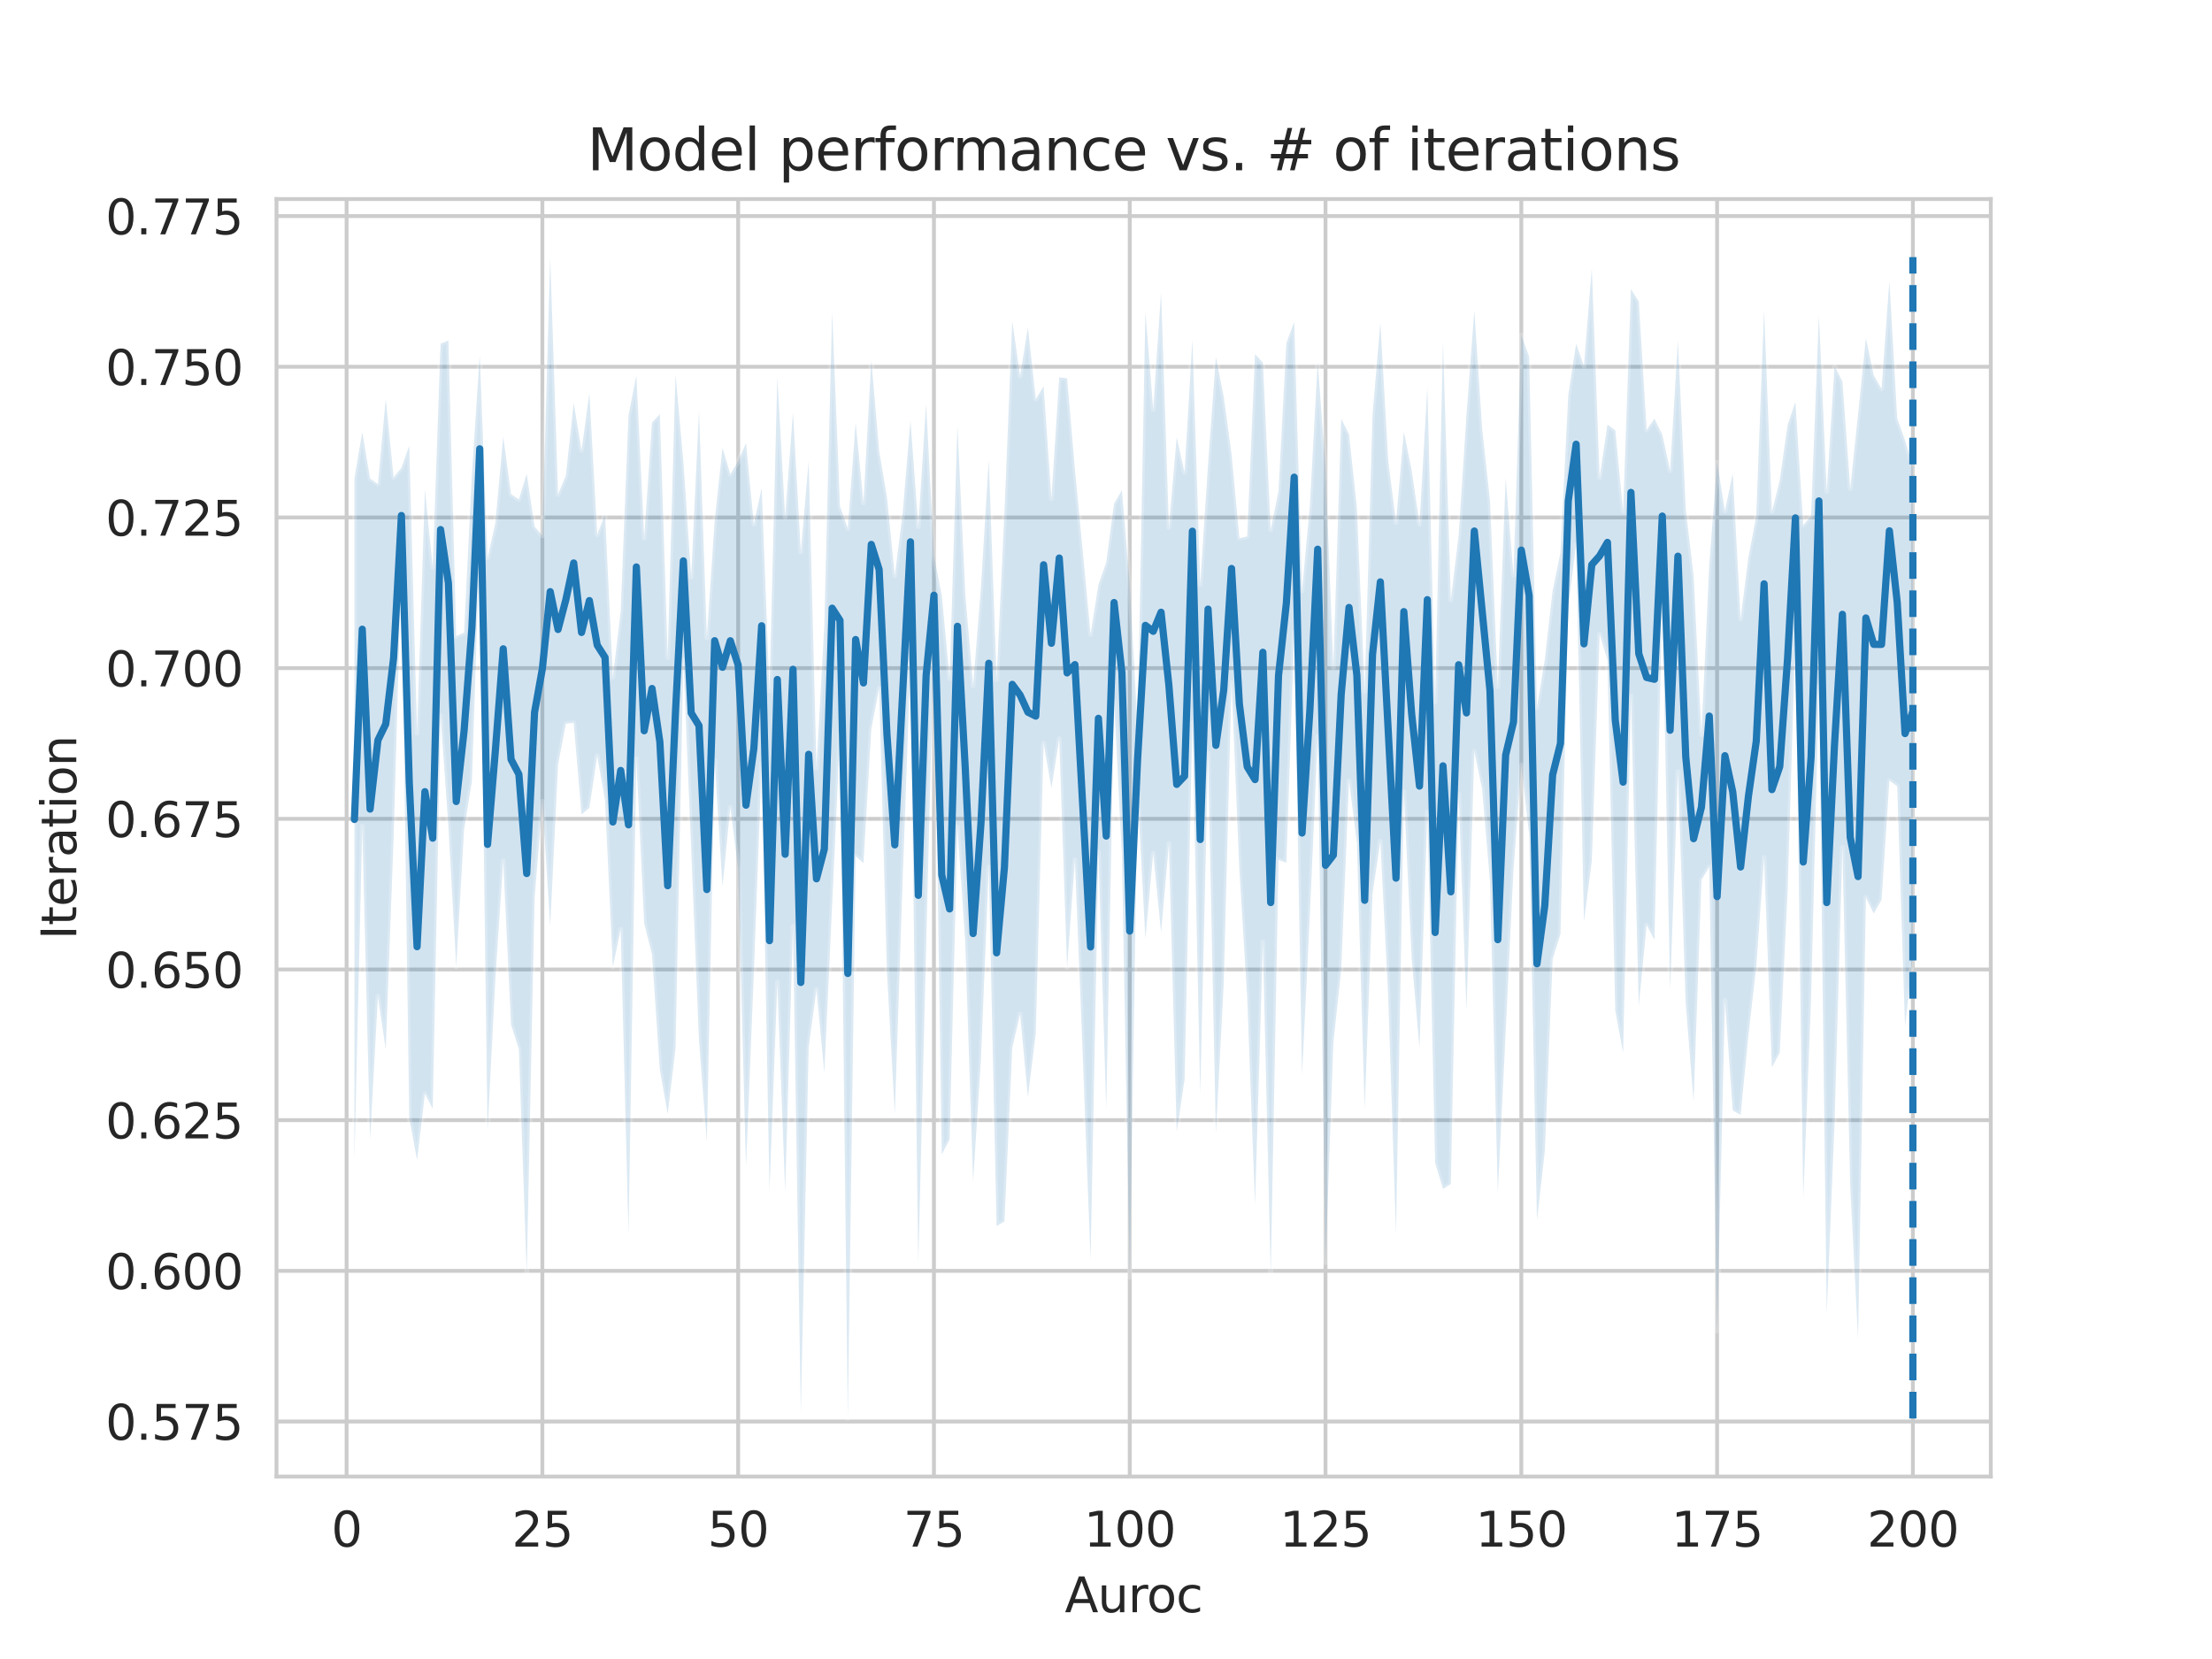 <?xml version="1.0" encoding="utf-8" standalone="no"?>
<!DOCTYPE svg PUBLIC "-//W3C//DTD SVG 1.1//EN"
  "http://www.w3.org/Graphics/SVG/1.1/DTD/svg11.dtd">
<svg xmlns:xlink="http://www.w3.org/1999/xlink" width="460.8pt" height="345.6pt" viewBox="0 0 460.8 345.6" xmlns="http://www.w3.org/2000/svg" version="1.1">
 <defs>
  <style type="text/css">*{stroke-linejoin: round; stroke-linecap: butt}</style>
 </defs>
 <g id="figure_1">
  <g id="patch_1">
   <path d="M 0 345.6 
L 460.8 345.6 
L 460.8 0 
L 0 0 
z
" style="fill: #ffffff"/>
  </g>
  <g id="axes_1">
   <g id="patch_2">
    <path d="M 57.6 307.584 
L 414.72 307.584 
L 414.72 41.472 
L 57.6 41.472 
z
" style="fill: #ffffff"/>
   </g>
   <g id="matplotlib.axis_1">
    <g id="xtick_1">
     <g id="line2d_1">
      <path d="M 72.201 307.584 
L 72.201 41.472 
" clip-path="url(#pf4f6a76cea)" style="fill: none; stroke: #cccccc; stroke-width: 0.8; stroke-linecap: round"/>
     </g>
     <g id="text_1">
      <!-- 0 -->
      <g style="fill: #262626" transform="translate(69.02 322.182)scale(0.1 -0.1)">
       <defs>
        <path id="DejaVuSans-30" d="M 2034 4250 
Q 1547 4250 1301 3770 
Q 1056 3291 1056 2328 
Q 1056 1369 1301 889 
Q 1547 409 2034 409 
Q 2525 409 2770 889 
Q 3016 1369 3016 2328 
Q 3016 3291 2770 3770 
Q 2525 4250 2034 4250 
z
M 2034 4750 
Q 2819 4750 3233 4129 
Q 3647 3509 3647 2328 
Q 3647 1150 3233 529 
Q 2819 -91 2034 -91 
Q 1250 -91 836 529 
Q 422 1150 422 2328 
Q 422 3509 836 4129 
Q 1250 4750 2034 4750 
z
" transform="scale(0.016)"/>
       </defs>
       <use xlink:href="#DejaVuSans-30"/>
      </g>
     </g>
    </g>
    <g id="xtick_2">
     <g id="line2d_2">
      <path d="M 112.987 307.584 
L 112.987 41.472 
" clip-path="url(#pf4f6a76cea)" style="fill: none; stroke: #cccccc; stroke-width: 0.8; stroke-linecap: round"/>
     </g>
     <g id="text_2">
      <!-- 25 -->
      <g style="fill: #262626" transform="translate(106.625 322.182)scale(0.1 -0.1)">
       <defs>
        <path id="DejaVuSans-32" d="M 1228 531 
L 3431 531 
L 3431 0 
L 469 0 
L 469 531 
Q 828 903 1448 1529 
Q 2069 2156 2228 2338 
Q 2531 2678 2651 2914 
Q 2772 3150 2772 3378 
Q 2772 3750 2511 3984 
Q 2250 4219 1831 4219 
Q 1534 4219 1204 4116 
Q 875 4013 500 3803 
L 500 4441 
Q 881 4594 1212 4672 
Q 1544 4750 1819 4750 
Q 2544 4750 2975 4387 
Q 3406 4025 3406 3419 
Q 3406 3131 3298 2873 
Q 3191 2616 2906 2266 
Q 2828 2175 2409 1742 
Q 1991 1309 1228 531 
z
" transform="scale(0.016)"/>
        <path id="DejaVuSans-35" d="M 691 4666 
L 3169 4666 
L 3169 4134 
L 1269 4134 
L 1269 2991 
Q 1406 3038 1543 3061 
Q 1681 3084 1819 3084 
Q 2600 3084 3056 2656 
Q 3513 2228 3513 1497 
Q 3513 744 3044 326 
Q 2575 -91 1722 -91 
Q 1428 -91 1123 -41 
Q 819 9 494 109 
L 494 744 
Q 775 591 1075 516 
Q 1375 441 1709 441 
Q 2250 441 2565 725 
Q 2881 1009 2881 1497 
Q 2881 1984 2565 2268 
Q 2250 2553 1709 2553 
Q 1456 2553 1204 2497 
Q 953 2441 691 2322 
L 691 4666 
z
" transform="scale(0.016)"/>
       </defs>
       <use xlink:href="#DejaVuSans-32"/>
       <use xlink:href="#DejaVuSans-35" x="63.623"/>
      </g>
     </g>
    </g>
    <g id="xtick_3">
     <g id="line2d_3">
      <path d="M 153.773 307.584 
L 153.773 41.472 
" clip-path="url(#pf4f6a76cea)" style="fill: none; stroke: #cccccc; stroke-width: 0.8; stroke-linecap: round"/>
     </g>
     <g id="text_3">
      <!-- 50 -->
      <g style="fill: #262626" transform="translate(147.41 322.182)scale(0.1 -0.1)">
       <use xlink:href="#DejaVuSans-35"/>
       <use xlink:href="#DejaVuSans-30" x="63.623"/>
      </g>
     </g>
    </g>
    <g id="xtick_4">
     <g id="line2d_4">
      <path d="M 194.559 307.584 
L 194.559 41.472 
" clip-path="url(#pf4f6a76cea)" style="fill: none; stroke: #cccccc; stroke-width: 0.8; stroke-linecap: round"/>
     </g>
     <g id="text_4">
      <!-- 75 -->
      <g style="fill: #262626" transform="translate(188.196 322.182)scale(0.1 -0.1)">
       <defs>
        <path id="DejaVuSans-37" d="M 525 4666 
L 3525 4666 
L 3525 4397 
L 1831 0 
L 1172 0 
L 2766 4134 
L 525 4134 
L 525 4666 
z
" transform="scale(0.016)"/>
       </defs>
       <use xlink:href="#DejaVuSans-37"/>
       <use xlink:href="#DejaVuSans-35" x="63.623"/>
      </g>
     </g>
    </g>
    <g id="xtick_5">
     <g id="line2d_5">
      <path d="M 235.344 307.584 
L 235.344 41.472 
" clip-path="url(#pf4f6a76cea)" style="fill: none; stroke: #cccccc; stroke-width: 0.8; stroke-linecap: round"/>
     </g>
     <g id="text_5">
      <!-- 100 -->
      <g style="fill: #262626" transform="translate(225.801 322.182)scale(0.1 -0.1)">
       <defs>
        <path id="DejaVuSans-31" d="M 794 531 
L 1825 531 
L 1825 4091 
L 703 3866 
L 703 4441 
L 1819 4666 
L 2450 4666 
L 2450 531 
L 3481 531 
L 3481 0 
L 794 0 
L 794 531 
z
" transform="scale(0.016)"/>
       </defs>
       <use xlink:href="#DejaVuSans-31"/>
       <use xlink:href="#DejaVuSans-30" x="63.623"/>
       <use xlink:href="#DejaVuSans-30" x="127.246"/>
      </g>
     </g>
    </g>
    <g id="xtick_6">
     <g id="line2d_6">
      <path d="M 276.13 307.584 
L 276.13 41.472 
" clip-path="url(#pf4f6a76cea)" style="fill: none; stroke: #cccccc; stroke-width: 0.8; stroke-linecap: round"/>
     </g>
     <g id="text_6">
      <!-- 125 -->
      <g style="fill: #262626" transform="translate(266.586 322.182)scale(0.1 -0.1)">
       <use xlink:href="#DejaVuSans-31"/>
       <use xlink:href="#DejaVuSans-32" x="63.623"/>
       <use xlink:href="#DejaVuSans-35" x="127.246"/>
      </g>
     </g>
    </g>
    <g id="xtick_7">
     <g id="line2d_7">
      <path d="M 316.916 307.584 
L 316.916 41.472 
" clip-path="url(#pf4f6a76cea)" style="fill: none; stroke: #cccccc; stroke-width: 0.8; stroke-linecap: round"/>
     </g>
     <g id="text_7">
      <!-- 150 -->
      <g style="fill: #262626" transform="translate(307.372 322.182)scale(0.1 -0.1)">
       <use xlink:href="#DejaVuSans-31"/>
       <use xlink:href="#DejaVuSans-35" x="63.623"/>
       <use xlink:href="#DejaVuSans-30" x="127.246"/>
      </g>
     </g>
    </g>
    <g id="xtick_8">
     <g id="line2d_8">
      <path d="M 357.702 307.584 
L 357.702 41.472 
" clip-path="url(#pf4f6a76cea)" style="fill: none; stroke: #cccccc; stroke-width: 0.8; stroke-linecap: round"/>
     </g>
     <g id="text_8">
      <!-- 175 -->
      <g style="fill: #262626" transform="translate(348.158 322.182)scale(0.1 -0.1)">
       <use xlink:href="#DejaVuSans-31"/>
       <use xlink:href="#DejaVuSans-37" x="63.623"/>
       <use xlink:href="#DejaVuSans-35" x="127.246"/>
      </g>
     </g>
    </g>
    <g id="xtick_9">
     <g id="line2d_9">
      <path d="M 398.487 307.584 
L 398.487 41.472 
" clip-path="url(#pf4f6a76cea)" style="fill: none; stroke: #cccccc; stroke-width: 0.8; stroke-linecap: round"/>
     </g>
     <g id="text_9">
      <!-- 200 -->
      <g style="fill: #262626" transform="translate(388.944 322.182)scale(0.1 -0.1)">
       <use xlink:href="#DejaVuSans-32"/>
       <use xlink:href="#DejaVuSans-30" x="63.623"/>
       <use xlink:href="#DejaVuSans-30" x="127.246"/>
      </g>
     </g>
    </g>
    <g id="text_10">
     <!-- Auroc -->
     <g style="fill: #262626" transform="translate(221.819 335.861)scale(0.1 -0.1)">
      <defs>
       <path id="DejaVuSans-41" d="M 2188 4044 
L 1331 1722 
L 3047 1722 
L 2188 4044 
z
M 1831 4666 
L 2547 4666 
L 4325 0 
L 3669 0 
L 3244 1197 
L 1141 1197 
L 716 0 
L 50 0 
L 1831 4666 
z
" transform="scale(0.016)"/>
       <path id="DejaVuSans-75" d="M 544 1381 
L 544 3500 
L 1119 3500 
L 1119 1403 
Q 1119 906 1312 657 
Q 1506 409 1894 409 
Q 2359 409 2629 706 
Q 2900 1003 2900 1516 
L 2900 3500 
L 3475 3500 
L 3475 0 
L 2900 0 
L 2900 538 
Q 2691 219 2414 64 
Q 2138 -91 1772 -91 
Q 1169 -91 856 284 
Q 544 659 544 1381 
z
M 1991 3584 
L 1991 3584 
z
" transform="scale(0.016)"/>
       <path id="DejaVuSans-72" d="M 2631 2963 
Q 2534 3019 2420 3045 
Q 2306 3072 2169 3072 
Q 1681 3072 1420 2755 
Q 1159 2438 1159 1844 
L 1159 0 
L 581 0 
L 581 3500 
L 1159 3500 
L 1159 2956 
Q 1341 3275 1631 3429 
Q 1922 3584 2338 3584 
Q 2397 3584 2469 3576 
Q 2541 3569 2628 3553 
L 2631 2963 
z
" transform="scale(0.016)"/>
       <path id="DejaVuSans-6f" d="M 1959 3097 
Q 1497 3097 1228 2736 
Q 959 2375 959 1747 
Q 959 1119 1226 758 
Q 1494 397 1959 397 
Q 2419 397 2687 759 
Q 2956 1122 2956 1747 
Q 2956 2369 2687 2733 
Q 2419 3097 1959 3097 
z
M 1959 3584 
Q 2709 3584 3137 3096 
Q 3566 2609 3566 1747 
Q 3566 888 3137 398 
Q 2709 -91 1959 -91 
Q 1206 -91 779 398 
Q 353 888 353 1747 
Q 353 2609 779 3096 
Q 1206 3584 1959 3584 
z
" transform="scale(0.016)"/>
       <path id="DejaVuSans-63" d="M 3122 3366 
L 3122 2828 
Q 2878 2963 2633 3030 
Q 2388 3097 2138 3097 
Q 1578 3097 1268 2742 
Q 959 2388 959 1747 
Q 959 1106 1268 751 
Q 1578 397 2138 397 
Q 2388 397 2633 464 
Q 2878 531 3122 666 
L 3122 134 
Q 2881 22 2623 -34 
Q 2366 -91 2075 -91 
Q 1284 -91 818 406 
Q 353 903 353 1747 
Q 353 2603 823 3093 
Q 1294 3584 2113 3584 
Q 2378 3584 2631 3529 
Q 2884 3475 3122 3366 
z
" transform="scale(0.016)"/>
      </defs>
      <use xlink:href="#DejaVuSans-41"/>
      <use xlink:href="#DejaVuSans-75" x="68.408"/>
      <use xlink:href="#DejaVuSans-72" x="131.787"/>
      <use xlink:href="#DejaVuSans-6f" x="170.65"/>
      <use xlink:href="#DejaVuSans-63" x="231.832"/>
     </g>
    </g>
   </g>
   <g id="matplotlib.axis_2">
    <g id="ytick_1">
     <g id="line2d_10">
      <path d="M 57.6 296.128 
L 414.72 296.128 
" clip-path="url(#pf4f6a76cea)" style="fill: none; stroke: #cccccc; stroke-width: 0.8; stroke-linecap: round"/>
     </g>
     <g id="text_11">
      <!-- 0.575 -->
      <g style="fill: #262626" transform="translate(21.972 299.927)scale(0.1 -0.1)">
       <defs>
        <path id="DejaVuSans-2e" d="M 684 794 
L 1344 794 
L 1344 0 
L 684 0 
L 684 794 
z
" transform="scale(0.016)"/>
       </defs>
       <use xlink:href="#DejaVuSans-30"/>
       <use xlink:href="#DejaVuSans-2e" x="63.623"/>
       <use xlink:href="#DejaVuSans-35" x="95.41"/>
       <use xlink:href="#DejaVuSans-37" x="159.033"/>
       <use xlink:href="#DejaVuSans-35" x="222.656"/>
      </g>
     </g>
    </g>
    <g id="ytick_2">
     <g id="line2d_11">
      <path d="M 57.6 264.739 
L 414.72 264.739 
" clip-path="url(#pf4f6a76cea)" style="fill: none; stroke: #cccccc; stroke-width: 0.8; stroke-linecap: round"/>
     </g>
     <g id="text_12">
      <!-- 0.600 -->
      <g style="fill: #262626" transform="translate(21.972 268.538)scale(0.1 -0.1)">
       <defs>
        <path id="DejaVuSans-36" d="M 2113 2584 
Q 1688 2584 1439 2293 
Q 1191 2003 1191 1497 
Q 1191 994 1439 701 
Q 1688 409 2113 409 
Q 2538 409 2786 701 
Q 3034 994 3034 1497 
Q 3034 2003 2786 2293 
Q 2538 2584 2113 2584 
z
M 3366 4563 
L 3366 3988 
Q 3128 4100 2886 4159 
Q 2644 4219 2406 4219 
Q 1781 4219 1451 3797 
Q 1122 3375 1075 2522 
Q 1259 2794 1537 2939 
Q 1816 3084 2150 3084 
Q 2853 3084 3261 2657 
Q 3669 2231 3669 1497 
Q 3669 778 3244 343 
Q 2819 -91 2113 -91 
Q 1303 -91 875 529 
Q 447 1150 447 2328 
Q 447 3434 972 4092 
Q 1497 4750 2381 4750 
Q 2619 4750 2861 4703 
Q 3103 4656 3366 4563 
z
" transform="scale(0.016)"/>
       </defs>
       <use xlink:href="#DejaVuSans-30"/>
       <use xlink:href="#DejaVuSans-2e" x="63.623"/>
       <use xlink:href="#DejaVuSans-36" x="95.41"/>
       <use xlink:href="#DejaVuSans-30" x="159.033"/>
       <use xlink:href="#DejaVuSans-30" x="222.656"/>
      </g>
     </g>
    </g>
    <g id="ytick_3">
     <g id="line2d_12">
      <path d="M 57.6 233.35 
L 414.72 233.35 
" clip-path="url(#pf4f6a76cea)" style="fill: none; stroke: #cccccc; stroke-width: 0.8; stroke-linecap: round"/>
     </g>
     <g id="text_13">
      <!-- 0.625 -->
      <g style="fill: #262626" transform="translate(21.972 237.149)scale(0.1 -0.1)">
       <use xlink:href="#DejaVuSans-30"/>
       <use xlink:href="#DejaVuSans-2e" x="63.623"/>
       <use xlink:href="#DejaVuSans-36" x="95.41"/>
       <use xlink:href="#DejaVuSans-32" x="159.033"/>
       <use xlink:href="#DejaVuSans-35" x="222.656"/>
      </g>
     </g>
    </g>
    <g id="ytick_4">
     <g id="line2d_13">
      <path d="M 57.6 201.961 
L 414.72 201.961 
" clip-path="url(#pf4f6a76cea)" style="fill: none; stroke: #cccccc; stroke-width: 0.8; stroke-linecap: round"/>
     </g>
     <g id="text_14">
      <!-- 0.650 -->
      <g style="fill: #262626" transform="translate(21.972 205.76)scale(0.1 -0.1)">
       <use xlink:href="#DejaVuSans-30"/>
       <use xlink:href="#DejaVuSans-2e" x="63.623"/>
       <use xlink:href="#DejaVuSans-36" x="95.41"/>
       <use xlink:href="#DejaVuSans-35" x="159.033"/>
       <use xlink:href="#DejaVuSans-30" x="222.656"/>
      </g>
     </g>
    </g>
    <g id="ytick_5">
     <g id="line2d_14">
      <path d="M 57.6 170.572 
L 414.72 170.572 
" clip-path="url(#pf4f6a76cea)" style="fill: none; stroke: #cccccc; stroke-width: 0.8; stroke-linecap: round"/>
     </g>
     <g id="text_15">
      <!-- 0.675 -->
      <g style="fill: #262626" transform="translate(21.972 174.371)scale(0.1 -0.1)">
       <use xlink:href="#DejaVuSans-30"/>
       <use xlink:href="#DejaVuSans-2e" x="63.623"/>
       <use xlink:href="#DejaVuSans-36" x="95.41"/>
       <use xlink:href="#DejaVuSans-37" x="159.033"/>
       <use xlink:href="#DejaVuSans-35" x="222.656"/>
      </g>
     </g>
    </g>
    <g id="ytick_6">
     <g id="line2d_15">
      <path d="M 57.6 139.183 
L 414.72 139.183 
" clip-path="url(#pf4f6a76cea)" style="fill: none; stroke: #cccccc; stroke-width: 0.8; stroke-linecap: round"/>
     </g>
     <g id="text_16">
      <!-- 0.700 -->
      <g style="fill: #262626" transform="translate(21.972 142.982)scale(0.1 -0.1)">
       <use xlink:href="#DejaVuSans-30"/>
       <use xlink:href="#DejaVuSans-2e" x="63.623"/>
       <use xlink:href="#DejaVuSans-37" x="95.41"/>
       <use xlink:href="#DejaVuSans-30" x="159.033"/>
       <use xlink:href="#DejaVuSans-30" x="222.656"/>
      </g>
     </g>
    </g>
    <g id="ytick_7">
     <g id="line2d_16">
      <path d="M 57.6 107.794 
L 414.72 107.794 
" clip-path="url(#pf4f6a76cea)" style="fill: none; stroke: #cccccc; stroke-width: 0.8; stroke-linecap: round"/>
     </g>
     <g id="text_17">
      <!-- 0.725 -->
      <g style="fill: #262626" transform="translate(21.972 111.593)scale(0.1 -0.1)">
       <use xlink:href="#DejaVuSans-30"/>
       <use xlink:href="#DejaVuSans-2e" x="63.623"/>
       <use xlink:href="#DejaVuSans-37" x="95.41"/>
       <use xlink:href="#DejaVuSans-32" x="159.033"/>
       <use xlink:href="#DejaVuSans-35" x="222.656"/>
      </g>
     </g>
    </g>
    <g id="ytick_8">
     <g id="line2d_17">
      <path d="M 57.6 76.405 
L 414.72 76.405 
" clip-path="url(#pf4f6a76cea)" style="fill: none; stroke: #cccccc; stroke-width: 0.8; stroke-linecap: round"/>
     </g>
     <g id="text_18">
      <!-- 0.750 -->
      <g style="fill: #262626" transform="translate(21.972 80.204)scale(0.1 -0.1)">
       <use xlink:href="#DejaVuSans-30"/>
       <use xlink:href="#DejaVuSans-2e" x="63.623"/>
       <use xlink:href="#DejaVuSans-37" x="95.41"/>
       <use xlink:href="#DejaVuSans-35" x="159.033"/>
       <use xlink:href="#DejaVuSans-30" x="222.656"/>
      </g>
     </g>
    </g>
    <g id="ytick_9">
     <g id="line2d_18">
      <path d="M 57.6 45.016 
L 414.72 45.016 
" clip-path="url(#pf4f6a76cea)" style="fill: none; stroke: #cccccc; stroke-width: 0.8; stroke-linecap: round"/>
     </g>
     <g id="text_19">
      <!-- 0.775 -->
      <g style="fill: #262626" transform="translate(21.972 48.816)scale(0.1 -0.1)">
       <use xlink:href="#DejaVuSans-30"/>
       <use xlink:href="#DejaVuSans-2e" x="63.623"/>
       <use xlink:href="#DejaVuSans-37" x="95.41"/>
       <use xlink:href="#DejaVuSans-37" x="159.033"/>
       <use xlink:href="#DejaVuSans-35" x="222.656"/>
      </g>
     </g>
    </g>
    <g id="text_20">
     <!-- Iteration -->
     <g style="fill: #262626" transform="translate(15.892 195.737)rotate(-90)scale(0.1 -0.1)">
      <defs>
       <path id="DejaVuSans-49" d="M 628 4666 
L 1259 4666 
L 1259 0 
L 628 0 
L 628 4666 
z
" transform="scale(0.016)"/>
       <path id="DejaVuSans-74" d="M 1172 4494 
L 1172 3500 
L 2356 3500 
L 2356 3053 
L 1172 3053 
L 1172 1153 
Q 1172 725 1289 603 
Q 1406 481 1766 481 
L 2356 481 
L 2356 0 
L 1766 0 
Q 1100 0 847 248 
Q 594 497 594 1153 
L 594 3053 
L 172 3053 
L 172 3500 
L 594 3500 
L 594 4494 
L 1172 4494 
z
" transform="scale(0.016)"/>
       <path id="DejaVuSans-65" d="M 3597 1894 
L 3597 1613 
L 953 1613 
Q 991 1019 1311 708 
Q 1631 397 2203 397 
Q 2534 397 2845 478 
Q 3156 559 3463 722 
L 3463 178 
Q 3153 47 2828 -22 
Q 2503 -91 2169 -91 
Q 1331 -91 842 396 
Q 353 884 353 1716 
Q 353 2575 817 3079 
Q 1281 3584 2069 3584 
Q 2775 3584 3186 3129 
Q 3597 2675 3597 1894 
z
M 3022 2063 
Q 3016 2534 2758 2815 
Q 2500 3097 2075 3097 
Q 1594 3097 1305 2825 
Q 1016 2553 972 2059 
L 3022 2063 
z
" transform="scale(0.016)"/>
       <path id="DejaVuSans-61" d="M 2194 1759 
Q 1497 1759 1228 1600 
Q 959 1441 959 1056 
Q 959 750 1161 570 
Q 1363 391 1709 391 
Q 2188 391 2477 730 
Q 2766 1069 2766 1631 
L 2766 1759 
L 2194 1759 
z
M 3341 1997 
L 3341 0 
L 2766 0 
L 2766 531 
Q 2569 213 2275 61 
Q 1981 -91 1556 -91 
Q 1019 -91 701 211 
Q 384 513 384 1019 
Q 384 1609 779 1909 
Q 1175 2209 1959 2209 
L 2766 2209 
L 2766 2266 
Q 2766 2663 2505 2880 
Q 2244 3097 1772 3097 
Q 1472 3097 1187 3025 
Q 903 2953 641 2809 
L 641 3341 
Q 956 3463 1253 3523 
Q 1550 3584 1831 3584 
Q 2591 3584 2966 3190 
Q 3341 2797 3341 1997 
z
" transform="scale(0.016)"/>
       <path id="DejaVuSans-69" d="M 603 3500 
L 1178 3500 
L 1178 0 
L 603 0 
L 603 3500 
z
M 603 4863 
L 1178 4863 
L 1178 4134 
L 603 4134 
L 603 4863 
z
" transform="scale(0.016)"/>
       <path id="DejaVuSans-6e" d="M 3513 2113 
L 3513 0 
L 2938 0 
L 2938 2094 
Q 2938 2591 2744 2837 
Q 2550 3084 2163 3084 
Q 1697 3084 1428 2787 
Q 1159 2491 1159 1978 
L 1159 0 
L 581 0 
L 581 3500 
L 1159 3500 
L 1159 2956 
Q 1366 3272 1645 3428 
Q 1925 3584 2291 3584 
Q 2894 3584 3203 3211 
Q 3513 2838 3513 2113 
z
" transform="scale(0.016)"/>
      </defs>
      <use xlink:href="#DejaVuSans-49"/>
      <use xlink:href="#DejaVuSans-74" x="29.492"/>
      <use xlink:href="#DejaVuSans-65" x="68.701"/>
      <use xlink:href="#DejaVuSans-72" x="130.225"/>
      <use xlink:href="#DejaVuSans-61" x="171.338"/>
      <use xlink:href="#DejaVuSans-74" x="232.617"/>
      <use xlink:href="#DejaVuSans-69" x="271.826"/>
      <use xlink:href="#DejaVuSans-6f" x="299.609"/>
      <use xlink:href="#DejaVuSans-6e" x="360.791"/>
     </g>
    </g>
   </g>
   <g id="PolyCollection_1">
    <defs>
     <path id="m975a5520b4" d="M 73.833 -245.921 
L 73.833 -103.874 
L 75.464 -173.49 
L 77.096 -108.205 
L 78.727 -138.041 
L 80.358 -127.039 
L 81.99 -170.859 
L 83.621 -228.296 
L 85.253 -112.74 
L 86.884 -103.923 
L 88.516 -117.765 
L 90.147 -114.629 
L 91.778 -196.549 
L 93.41 -173.568 
L 95.041 -144.167 
L 96.673 -172.803 
L 98.304 -182.836 
L 99.936 -232.604 
L 101.567 -110.053 
L 103.198 -141.92 
L 104.83 -166.271 
L 106.461 -132.162 
L 108.093 -127.043 
L 109.724 -80.365 
L 111.356 -158.462 
L 112.987 -178.664 
L 114.618 -152.663 
L 116.25 -186.325 
L 117.881 -194.855 
L 119.513 -195.011 
L 121.144 -175.931 
L 122.776 -177.281 
L 124.407 -188.192 
L 126.038 -178.887 
L 127.67 -144.182 
L 129.301 -152.027 
L 130.933 -88.475 
L 132.564 -187.563 
L 134.196 -153.229 
L 135.827 -146.771 
L 137.458 -122.792 
L 139.09 -113.538 
L 140.721 -127.204 
L 142.353 -208.073 
L 143.984 -168.827 
L 145.616 -128.854 
L 147.247 -107.821 
L 148.879 -187.23 
L 150.51 -160.885 
L 152.141 -177.43 
L 153.773 -164.596 
L 155.404 -102.457 
L 157.036 -142.926 
L 158.667 -186.609 
L 160.299 -97.588 
L 161.93 -141.028 
L 163.561 -97.435 
L 165.193 -152.643 
L 166.824 -51.257 
L 168.456 -127.458 
L 170.087 -139.505 
L 171.719 -122.156 
L 173.35 -157.196 
L 174.981 -192.627 
L 176.613 -50.112 
L 178.244 -167.236 
L 179.876 -165.804 
L 181.507 -193.772 
L 183.139 -202.234 
L 184.77 -143.233 
L 186.401 -113.537 
L 188.033 -162.266 
L 189.664 -207.449 
L 191.296 -82.32 
L 192.927 -148.307 
L 194.559 -213.341 
L 196.19 -105.098 
L 197.821 -108.261 
L 199.453 -173.299 
L 201.084 -149.266 
L 202.716 -99.514 
L 204.347 -124.935 
L 205.979 -165.019 
L 207.61 -90.176 
L 209.241 -91.147 
L 210.873 -127.362 
L 212.504 -134.364 
L 214.136 -117.092 
L 215.767 -130.393 
L 217.399 -190.786 
L 219.03 -181.456 
L 220.661 -191.701 
L 222.293 -144.073 
L 223.924 -166.505 
L 225.556 -125.891 
L 227.187 -83.234 
L 228.819 -168.143 
L 230.45 -114.433 
L 232.081 -199.464 
L 233.713 -167.525 
L 235.344 -79.536 
L 236.976 -180.551 
L 238.607 -150.091 
L 240.239 -167.896 
L 241.87 -151.373 
L 243.501 -169.867 
L 245.133 -109.887 
L 246.764 -120.661 
L 248.396 -195.049 
L 250.027 -117.566 
L 251.659 -188.609 
L 253.29 -109.453 
L 254.921 -140.742 
L 256.553 -203.406 
L 258.184 -164.42 
L 259.816 -137.892 
L 261.447 -94.571 
L 263.079 -149.359 
L 264.71 -79.947 
L 266.341 -166.465 
L 267.973 -165.886 
L 269.604 -213.849 
L 271.236 -121.632 
L 272.867 -155.036 
L 274.499 -192.238 
L 276.13 -82.58 
L 277.761 -128.387 
L 279.393 -143.564 
L 281.024 -182.958 
L 282.656 -170.069 
L 284.287 -114.541 
L 285.919 -159.397 
L 287.55 -170.405 
L 289.181 -138.47 
L 290.813 -88.595 
L 292.444 -180.709 
L 294.076 -146.102 
L 295.707 -127.285 
L 297.339 -176.468 
L 298.97 -103.323 
L 300.601 -97.928 
L 302.233 -98.971 
L 303.864 -180.234 
L 305.496 -135.086 
L 307.127 -189.04 
L 308.759 -181.233 
L 310.39 -162.041 
L 312.021 -97.132 
L 313.653 -130.608 
L 315.284 -164.56 
L 316.916 -186.211 
L 318.547 -171.83 
L 320.179 -91.429 
L 321.81 -105.77 
L 323.441 -145.824 
L 325.073 -150.999 
L 326.704 -219.262 
L 328.336 -232.141 
L 329.967 -153.615 
L 331.599 -166.231 
L 333.23 -213.482 
L 334.862 -208.071 
L 336.493 -135.099 
L 338.124 -126.315 
L 339.756 -200.661 
L 341.387 -136.079 
L 343.019 -152.909 
L 344.65 -149.804 
L 346.282 -221.132 
L 347.913 -139.408 
L 349.544 -184.848 
L 351.176 -136.451 
L 352.807 -116.196 
L 354.439 -162.297 
L 356.07 -164.984 
L 357.702 -68.326 
L 359.333 -137.207 
L 360.964 -114.273 
L 362.596 -113.338 
L 364.227 -129.925 
L 365.859 -144.314 
L 367.49 -166.939 
L 369.122 -123.223 
L 370.753 -126.325 
L 372.384 -159.872 
L 374.016 -213.562 
L 375.647 -95.871 
L 377.279 -137.652 
L 378.91 -202.587 
L 380.542 -71.941 
L 382.173 -111.989 
L 383.804 -169.106 
L 385.436 -98.547 
L 387.067 -66.741 
L 388.699 -158.637 
L 390.33 -155.303 
L 391.962 -158.127 
L 393.593 -182.994 
L 395.224 -181.81 
L 396.856 -131.711 
L 398.487 -146.537 
L 398.487 -248.299 
L 398.487 -248.299 
L 396.856 -253.862 
L 395.224 -258.424 
L 393.593 -287.052 
L 391.962 -264.588 
L 390.33 -267.427 
L 388.699 -275.102 
L 387.067 -259.244 
L 385.436 -243.822 
L 383.804 -266.143 
L 382.173 -269.295 
L 380.542 -243.221 
L 378.91 -279.909 
L 377.279 -238.104 
L 375.647 -236.191 
L 374.016 -261.857 
L 372.384 -257.027 
L 370.753 -245.496 
L 369.122 -238.992 
L 367.49 -281.009 
L 365.859 -238.069 
L 364.227 -229.487 
L 362.596 -216.645 
L 360.964 -246.97 
L 359.333 -239.147 
L 357.702 -249.302 
L 356.07 -227.873 
L 354.439 -192.582 
L 352.807 -225.582 
L 351.176 -239.44 
L 349.544 -274.625 
L 347.913 -247.545 
L 346.282 -255.051 
L 344.65 -258.38 
L 343.019 -256.037 
L 341.387 -282.776 
L 339.756 -285.379 
L 338.124 -239.014 
L 336.493 -255.958 
L 334.862 -257.148 
L 333.23 -246.108 
L 331.599 -289.703 
L 329.967 -269.331 
L 328.336 -273.981 
L 326.704 -263.29 
L 325.073 -230.47 
L 323.441 -222.529 
L 321.81 -208.179 
L 320.179 -198.216 
L 318.547 -271.299 
L 316.916 -275.797 
L 315.284 -225.814 
L 313.653 -246.009 
L 312.021 -202.562 
L 310.39 -241.352 
L 308.759 -256.224 
L 307.127 -280.918 
L 305.496 -259.089 
L 303.864 -234.017 
L 302.233 -220.654 
L 300.601 -274.195 
L 298.97 -199.374 
L 297.339 -264.892 
L 295.707 -236.399 
L 294.076 -247.602 
L 292.444 -255.674 
L 290.813 -236.744 
L 289.181 -249.732 
L 287.55 -278.35 
L 285.919 -259.084 
L 284.287 -201.556 
L 282.656 -239.82 
L 281.024 -255.152 
L 279.393 -258.329 
L 277.761 -206.542 
L 276.13 -248.106 
L 274.499 -270.141 
L 272.867 -240.17 
L 271.236 -222.505 
L 269.604 -278.543 
L 267.973 -274.092 
L 266.341 -243.314 
L 264.71 -235.214 
L 263.079 -270.071 
L 261.447 -271.821 
L 259.816 -233.853 
L 258.184 -233.497 
L 256.553 -250.938 
L 254.921 -262.951 
L 253.29 -271.209 
L 251.659 -248.811 
L 250.027 -223.865 
L 248.396 -274.831 
L 246.764 -247.185 
L 245.133 -254.504 
L 243.501 -235.767 
L 241.87 -284.749 
L 240.239 -260.273 
L 238.607 -280.553 
L 236.976 -194.096 
L 235.344 -223.756 
L 233.713 -243.465 
L 232.081 -240.692 
L 230.45 -228.431 
L 228.819 -223.772 
L 227.187 -213.44 
L 225.556 -230.706 
L 223.924 -247.793 
L 222.293 -266.774 
L 220.661 -267.001 
L 219.03 -241.731 
L 217.399 -265.113 
L 215.767 -262.448 
L 214.136 -277.391 
L 212.504 -267.263 
L 210.873 -278.709 
L 209.241 -238.654 
L 207.61 -204.032 
L 205.979 -249.832 
L 204.347 -223.144 
L 202.716 -202.746 
L 201.084 -221.799 
L 199.453 -256.967 
L 197.821 -204.241 
L 196.19 -221.529 
L 194.559 -229.87 
L 192.927 -261.448 
L 191.296 -235.86 
L 189.664 -257.996 
L 188.033 -238.599 
L 186.401 -225.66 
L 184.77 -242.003 
L 183.139 -251.668 
L 181.507 -270.605 
L 179.876 -240.859 
L 178.244 -257.512 
L 176.613 -235.522 
L 174.981 -240.121 
L 173.35 -280.613 
L 171.719 -215.237 
L 170.087 -185.548 
L 168.456 -249.465 
L 166.824 -230.611 
L 165.193 -259.704 
L 163.561 -237.852 
L 161.93 -267.069 
L 160.299 -201.697 
L 158.667 -243.873 
L 157.036 -236.394 
L 155.404 -253.269 
L 153.773 -249.52 
L 152.141 -246.799 
L 150.51 -252.296 
L 148.879 -237.031 
L 147.247 -212.758 
L 145.616 -260.014 
L 143.984 -225.353 
L 142.353 -249.434 
L 140.721 -267.618 
L 139.09 -208.64 
L 137.458 -259.317 
L 135.827 -257.578 
L 134.196 -233.51 
L 132.564 -267.419 
L 130.933 -259.07 
L 129.301 -218.171 
L 127.67 -204.538 
L 126.038 -238.396 
L 124.407 -234.23 
L 122.776 -263.686 
L 121.144 -251.766 
L 119.513 -261.629 
L 117.881 -246.524 
L 116.25 -242.613 
L 114.618 -292.032 
L 112.987 -233.98 
L 111.356 -235.938 
L 109.724 -246.894 
L 108.093 -241.571 
L 106.461 -242.647 
L 104.83 -254.611 
L 103.198 -236.678 
L 101.567 -229.336 
L 99.936 -271.596 
L 98.304 -246.697 
L 96.673 -213.823 
L 95.041 -213.093 
L 93.41 -274.656 
L 91.778 -274.002 
L 90.147 -227.358 
L 88.516 -243.596 
L 86.884 -192.851 
L 85.253 -252.744 
L 83.621 -248.13 
L 81.99 -246.148 
L 80.358 -262.499 
L 78.727 -244.755 
L 77.096 -245.903 
L 75.464 -255.557 
L 73.833 -245.921 
z
" style="stroke: #ffffff; stroke-opacity: 0.2"/>
    </defs>
    <g clip-path="url(#pf4f6a76cea)">
     <use xlink:href="#m975a5520b4" x="0" y="345.6" style="fill: #1f77b4; fill-opacity: 0.2; stroke: #ffffff; stroke-opacity: 0.2"/>
    </g>
   </g>
   <g id="line2d_19">
    <path d="M 73.833 170.703 
L 75.464 131.077 
L 77.096 168.546 
L 78.727 154.202 
L 80.358 150.831 
L 81.99 137.097 
L 83.621 107.387 
L 85.253 162.858 
L 86.884 197.213 
L 88.516 164.919 
L 90.147 174.607 
L 91.778 110.324 
L 93.41 121.488 
L 95.041 166.97 
L 96.673 152.287 
L 98.304 130.834 
L 99.936 93.5 
L 101.567 175.906 
L 103.198 156.301 
L 104.83 135.159 
L 106.461 158.195 
L 108.093 161.293 
L 109.724 181.97 
L 111.356 148.4 
L 112.987 139.278 
L 114.618 123.253 
L 116.25 131.131 
L 117.881 124.911 
L 119.513 117.28 
L 121.144 131.752 
L 122.776 125.116 
L 124.407 134.389 
L 126.038 136.958 
L 127.67 171.24 
L 129.301 160.501 
L 130.933 171.827 
L 132.564 118.109 
L 134.196 152.231 
L 135.827 143.425 
L 137.458 154.545 
L 139.09 184.511 
L 140.721 148.189 
L 142.353 116.846 
L 143.984 148.51 
L 145.616 151.166 
L 147.247 185.31 
L 148.879 133.47 
L 150.51 139.009 
L 152.141 133.486 
L 153.773 138.542 
L 155.404 167.737 
L 157.036 155.94 
L 158.667 130.359 
L 160.299 195.957 
L 161.93 141.552 
L 163.561 177.957 
L 165.193 139.427 
L 166.824 204.666 
L 168.456 157.138 
L 170.087 183.073 
L 171.719 176.904 
L 173.35 126.696 
L 174.981 129.226 
L 176.613 202.783 
L 178.244 133.226 
L 179.876 142.268 
L 181.507 113.412 
L 183.139 118.649 
L 184.77 152.982 
L 186.401 176.002 
L 189.664 112.878 
L 191.296 186.51 
L 192.927 140.723 
L 194.559 123.994 
L 196.19 182.286 
L 197.821 189.349 
L 199.453 130.467 
L 201.084 160.067 
L 202.716 194.47 
L 204.347 171.561 
L 205.979 138.174 
L 207.61 198.496 
L 209.241 180.699 
L 210.873 142.565 
L 212.504 144.786 
L 214.136 148.359 
L 215.767 149.179 
L 217.399 117.651 
L 219.03 134.006 
L 220.661 116.249 
L 222.293 140.177 
L 223.924 138.451 
L 227.187 197.263 
L 228.819 149.642 
L 230.45 174.168 
L 232.081 125.522 
L 233.713 140.105 
L 235.344 193.954 
L 236.976 158.276 
L 238.607 130.278 
L 240.239 131.516 
L 241.87 127.539 
L 243.501 142.783 
L 245.133 163.404 
L 246.764 161.677 
L 248.396 110.66 
L 250.027 174.885 
L 251.659 126.89 
L 253.29 155.269 
L 254.921 143.753 
L 256.553 118.428 
L 258.184 146.642 
L 259.816 159.728 
L 261.447 162.404 
L 263.079 135.885 
L 264.71 188.019 
L 266.341 140.71 
L 267.973 125.611 
L 269.604 99.404 
L 271.236 173.531 
L 272.867 147.997 
L 274.499 114.41 
L 276.13 180.257 
L 277.761 178.136 
L 279.393 144.654 
L 281.024 126.545 
L 282.656 140.656 
L 284.287 187.552 
L 285.919 136.359 
L 287.55 121.222 
L 290.813 182.931 
L 292.444 127.408 
L 294.076 148.748 
L 295.707 163.758 
L 297.339 124.92 
L 298.97 194.252 
L 300.601 159.539 
L 302.233 185.787 
L 303.864 138.475 
L 305.496 148.513 
L 307.127 110.621 
L 310.39 143.903 
L 312.021 195.753 
L 313.653 157.291 
L 315.284 150.413 
L 316.916 114.596 
L 318.547 124.036 
L 320.179 200.778 
L 321.81 188.625 
L 323.441 161.423 
L 325.073 154.866 
L 326.704 104.324 
L 328.336 92.539 
L 329.967 134.127 
L 331.599 117.633 
L 333.23 115.805 
L 334.862 112.99 
L 336.493 150.072 
L 338.124 162.936 
L 339.756 102.58 
L 341.387 136.173 
L 343.019 141.127 
L 344.65 141.508 
L 346.282 107.509 
L 347.913 152.124 
L 349.544 115.864 
L 351.176 157.655 
L 352.807 174.711 
L 354.439 168.161 
L 356.07 149.172 
L 357.702 186.786 
L 359.333 157.423 
L 360.964 164.979 
L 362.596 180.608 
L 364.227 165.894 
L 365.859 154.408 
L 367.49 121.626 
L 369.122 164.493 
L 370.753 159.69 
L 372.384 137.151 
L 374.016 107.89 
L 375.647 179.569 
L 377.279 157.722 
L 378.91 104.352 
L 380.542 188.019 
L 382.173 154.958 
L 383.804 127.975 
L 385.436 174.415 
L 387.067 182.607 
L 388.699 128.731 
L 390.33 134.235 
L 391.962 134.243 
L 393.593 110.577 
L 395.224 125.483 
L 396.856 152.814 
L 398.487 148.182 
L 398.487 148.182 
" clip-path="url(#pf4f6a76cea)" style="fill: none; stroke: #1f77b4; stroke-width: 1.5; stroke-linecap: round"/>
   </g>
   <g id="LineCollection_1">
    <path d="M 398.487 295.488 
L 398.487 53.568 
" clip-path="url(#pf4f6a76cea)" style="fill: none; stroke-dasharray: 5.55,2.4; stroke-dashoffset: 0; stroke: #1f77b4; stroke-width: 1.5"/>
   </g>
   <g id="patch_3">
    <path d="M 57.6 307.584 
L 57.6 41.472 
" style="fill: none; stroke: #cccccc; stroke-width: 0.8; stroke-linejoin: miter; stroke-linecap: square"/>
   </g>
   <g id="patch_4">
    <path d="M 414.72 307.584 
L 414.72 41.472 
" style="fill: none; stroke: #cccccc; stroke-width: 0.8; stroke-linejoin: miter; stroke-linecap: square"/>
   </g>
   <g id="patch_5">
    <path d="M 57.6 307.584 
L 414.72 307.584 
" style="fill: none; stroke: #cccccc; stroke-width: 0.8; stroke-linejoin: miter; stroke-linecap: square"/>
   </g>
   <g id="patch_6">
    <path d="M 57.6 41.472 
L 414.72 41.472 
" style="fill: none; stroke: #cccccc; stroke-width: 0.8; stroke-linejoin: miter; stroke-linecap: square"/>
   </g>
   <g id="text_21">
    <!-- Model performance vs. # of iterations -->
    <g style="fill: #262626" transform="translate(122.315 35.472)scale(0.12 -0.12)">
     <defs>
      <path id="DejaVuSans-4d" d="M 628 4666 
L 1569 4666 
L 2759 1491 
L 3956 4666 
L 4897 4666 
L 4897 0 
L 4281 0 
L 4281 4097 
L 3078 897 
L 2444 897 
L 1241 4097 
L 1241 0 
L 628 0 
L 628 4666 
z
" transform="scale(0.016)"/>
      <path id="DejaVuSans-64" d="M 2906 2969 
L 2906 4863 
L 3481 4863 
L 3481 0 
L 2906 0 
L 2906 525 
Q 2725 213 2448 61 
Q 2172 -91 1784 -91 
Q 1150 -91 751 415 
Q 353 922 353 1747 
Q 353 2572 751 3078 
Q 1150 3584 1784 3584 
Q 2172 3584 2448 3432 
Q 2725 3281 2906 2969 
z
M 947 1747 
Q 947 1113 1208 752 
Q 1469 391 1925 391 
Q 2381 391 2643 752 
Q 2906 1113 2906 1747 
Q 2906 2381 2643 2742 
Q 2381 3103 1925 3103 
Q 1469 3103 1208 2742 
Q 947 2381 947 1747 
z
" transform="scale(0.016)"/>
      <path id="DejaVuSans-6c" d="M 603 4863 
L 1178 4863 
L 1178 0 
L 603 0 
L 603 4863 
z
" transform="scale(0.016)"/>
      <path id="DejaVuSans-20" transform="scale(0.016)"/>
      <path id="DejaVuSans-70" d="M 1159 525 
L 1159 -1331 
L 581 -1331 
L 581 3500 
L 1159 3500 
L 1159 2969 
Q 1341 3281 1617 3432 
Q 1894 3584 2278 3584 
Q 2916 3584 3314 3078 
Q 3713 2572 3713 1747 
Q 3713 922 3314 415 
Q 2916 -91 2278 -91 
Q 1894 -91 1617 61 
Q 1341 213 1159 525 
z
M 3116 1747 
Q 3116 2381 2855 2742 
Q 2594 3103 2138 3103 
Q 1681 3103 1420 2742 
Q 1159 2381 1159 1747 
Q 1159 1113 1420 752 
Q 1681 391 2138 391 
Q 2594 391 2855 752 
Q 3116 1113 3116 1747 
z
" transform="scale(0.016)"/>
      <path id="DejaVuSans-66" d="M 2375 4863 
L 2375 4384 
L 1825 4384 
Q 1516 4384 1395 4259 
Q 1275 4134 1275 3809 
L 1275 3500 
L 2222 3500 
L 2222 3053 
L 1275 3053 
L 1275 0 
L 697 0 
L 697 3053 
L 147 3053 
L 147 3500 
L 697 3500 
L 697 3744 
Q 697 4328 969 4595 
Q 1241 4863 1831 4863 
L 2375 4863 
z
" transform="scale(0.016)"/>
      <path id="DejaVuSans-6d" d="M 3328 2828 
Q 3544 3216 3844 3400 
Q 4144 3584 4550 3584 
Q 5097 3584 5394 3201 
Q 5691 2819 5691 2113 
L 5691 0 
L 5113 0 
L 5113 2094 
Q 5113 2597 4934 2840 
Q 4756 3084 4391 3084 
Q 3944 3084 3684 2787 
Q 3425 2491 3425 1978 
L 3425 0 
L 2847 0 
L 2847 2094 
Q 2847 2600 2669 2842 
Q 2491 3084 2119 3084 
Q 1678 3084 1418 2786 
Q 1159 2488 1159 1978 
L 1159 0 
L 581 0 
L 581 3500 
L 1159 3500 
L 1159 2956 
Q 1356 3278 1631 3431 
Q 1906 3584 2284 3584 
Q 2666 3584 2933 3390 
Q 3200 3197 3328 2828 
z
" transform="scale(0.016)"/>
      <path id="DejaVuSans-76" d="M 191 3500 
L 800 3500 
L 1894 563 
L 2988 3500 
L 3597 3500 
L 2284 0 
L 1503 0 
L 191 3500 
z
" transform="scale(0.016)"/>
      <path id="DejaVuSans-73" d="M 2834 3397 
L 2834 2853 
Q 2591 2978 2328 3040 
Q 2066 3103 1784 3103 
Q 1356 3103 1142 2972 
Q 928 2841 928 2578 
Q 928 2378 1081 2264 
Q 1234 2150 1697 2047 
L 1894 2003 
Q 2506 1872 2764 1633 
Q 3022 1394 3022 966 
Q 3022 478 2636 193 
Q 2250 -91 1575 -91 
Q 1294 -91 989 -36 
Q 684 19 347 128 
L 347 722 
Q 666 556 975 473 
Q 1284 391 1588 391 
Q 1994 391 2212 530 
Q 2431 669 2431 922 
Q 2431 1156 2273 1281 
Q 2116 1406 1581 1522 
L 1381 1569 
Q 847 1681 609 1914 
Q 372 2147 372 2553 
Q 372 3047 722 3315 
Q 1072 3584 1716 3584 
Q 2034 3584 2315 3537 
Q 2597 3491 2834 3397 
z
" transform="scale(0.016)"/>
      <path id="DejaVuSans-23" d="M 3272 2816 
L 2363 2816 
L 2100 1772 
L 3016 1772 
L 3272 2816 
z
M 2803 4594 
L 2478 3297 
L 3391 3297 
L 3719 4594 
L 4219 4594 
L 3897 3297 
L 4872 3297 
L 4872 2816 
L 3775 2816 
L 3519 1772 
L 4513 1772 
L 4513 1294 
L 3397 1294 
L 3072 0 
L 2572 0 
L 2894 1294 
L 1978 1294 
L 1656 0 
L 1153 0 
L 1478 1294 
L 494 1294 
L 494 1772 
L 1594 1772 
L 1856 2816 
L 850 2816 
L 850 3297 
L 1978 3297 
L 2297 4594 
L 2803 4594 
z
" transform="scale(0.016)"/>
     </defs>
     <use xlink:href="#DejaVuSans-4d"/>
     <use xlink:href="#DejaVuSans-6f" x="86.279"/>
     <use xlink:href="#DejaVuSans-64" x="147.461"/>
     <use xlink:href="#DejaVuSans-65" x="210.938"/>
     <use xlink:href="#DejaVuSans-6c" x="272.461"/>
     <use xlink:href="#DejaVuSans-20" x="300.244"/>
     <use xlink:href="#DejaVuSans-70" x="332.031"/>
     <use xlink:href="#DejaVuSans-65" x="395.508"/>
     <use xlink:href="#DejaVuSans-72" x="457.031"/>
     <use xlink:href="#DejaVuSans-66" x="498.145"/>
     <use xlink:href="#DejaVuSans-6f" x="533.35"/>
     <use xlink:href="#DejaVuSans-72" x="594.531"/>
     <use xlink:href="#DejaVuSans-6d" x="633.895"/>
     <use xlink:href="#DejaVuSans-61" x="731.307"/>
     <use xlink:href="#DejaVuSans-6e" x="792.586"/>
     <use xlink:href="#DejaVuSans-63" x="855.965"/>
     <use xlink:href="#DejaVuSans-65" x="910.945"/>
     <use xlink:href="#DejaVuSans-20" x="972.469"/>
     <use xlink:href="#DejaVuSans-76" x="1004.256"/>
     <use xlink:href="#DejaVuSans-73" x="1063.436"/>
     <use xlink:href="#DejaVuSans-2e" x="1115.535"/>
     <use xlink:href="#DejaVuSans-20" x="1147.322"/>
     <use xlink:href="#DejaVuSans-23" x="1179.109"/>
     <use xlink:href="#DejaVuSans-20" x="1262.898"/>
     <use xlink:href="#DejaVuSans-6f" x="1294.686"/>
     <use xlink:href="#DejaVuSans-66" x="1355.867"/>
     <use xlink:href="#DejaVuSans-20" x="1391.072"/>
     <use xlink:href="#DejaVuSans-69" x="1422.859"/>
     <use xlink:href="#DejaVuSans-74" x="1450.643"/>
     <use xlink:href="#DejaVuSans-65" x="1489.852"/>
     <use xlink:href="#DejaVuSans-72" x="1551.375"/>
     <use xlink:href="#DejaVuSans-61" x="1592.488"/>
     <use xlink:href="#DejaVuSans-74" x="1653.768"/>
     <use xlink:href="#DejaVuSans-69" x="1692.977"/>
     <use xlink:href="#DejaVuSans-6f" x="1720.76"/>
     <use xlink:href="#DejaVuSans-6e" x="1781.941"/>
     <use xlink:href="#DejaVuSans-73" x="1845.32"/>
    </g>
   </g>
  </g>
 </g>
 <defs>
  <clipPath id="pf4f6a76cea">
   <rect x="57.6" y="41.472" width="357.12" height="266.112"/>
  </clipPath>
 </defs>
</svg>
